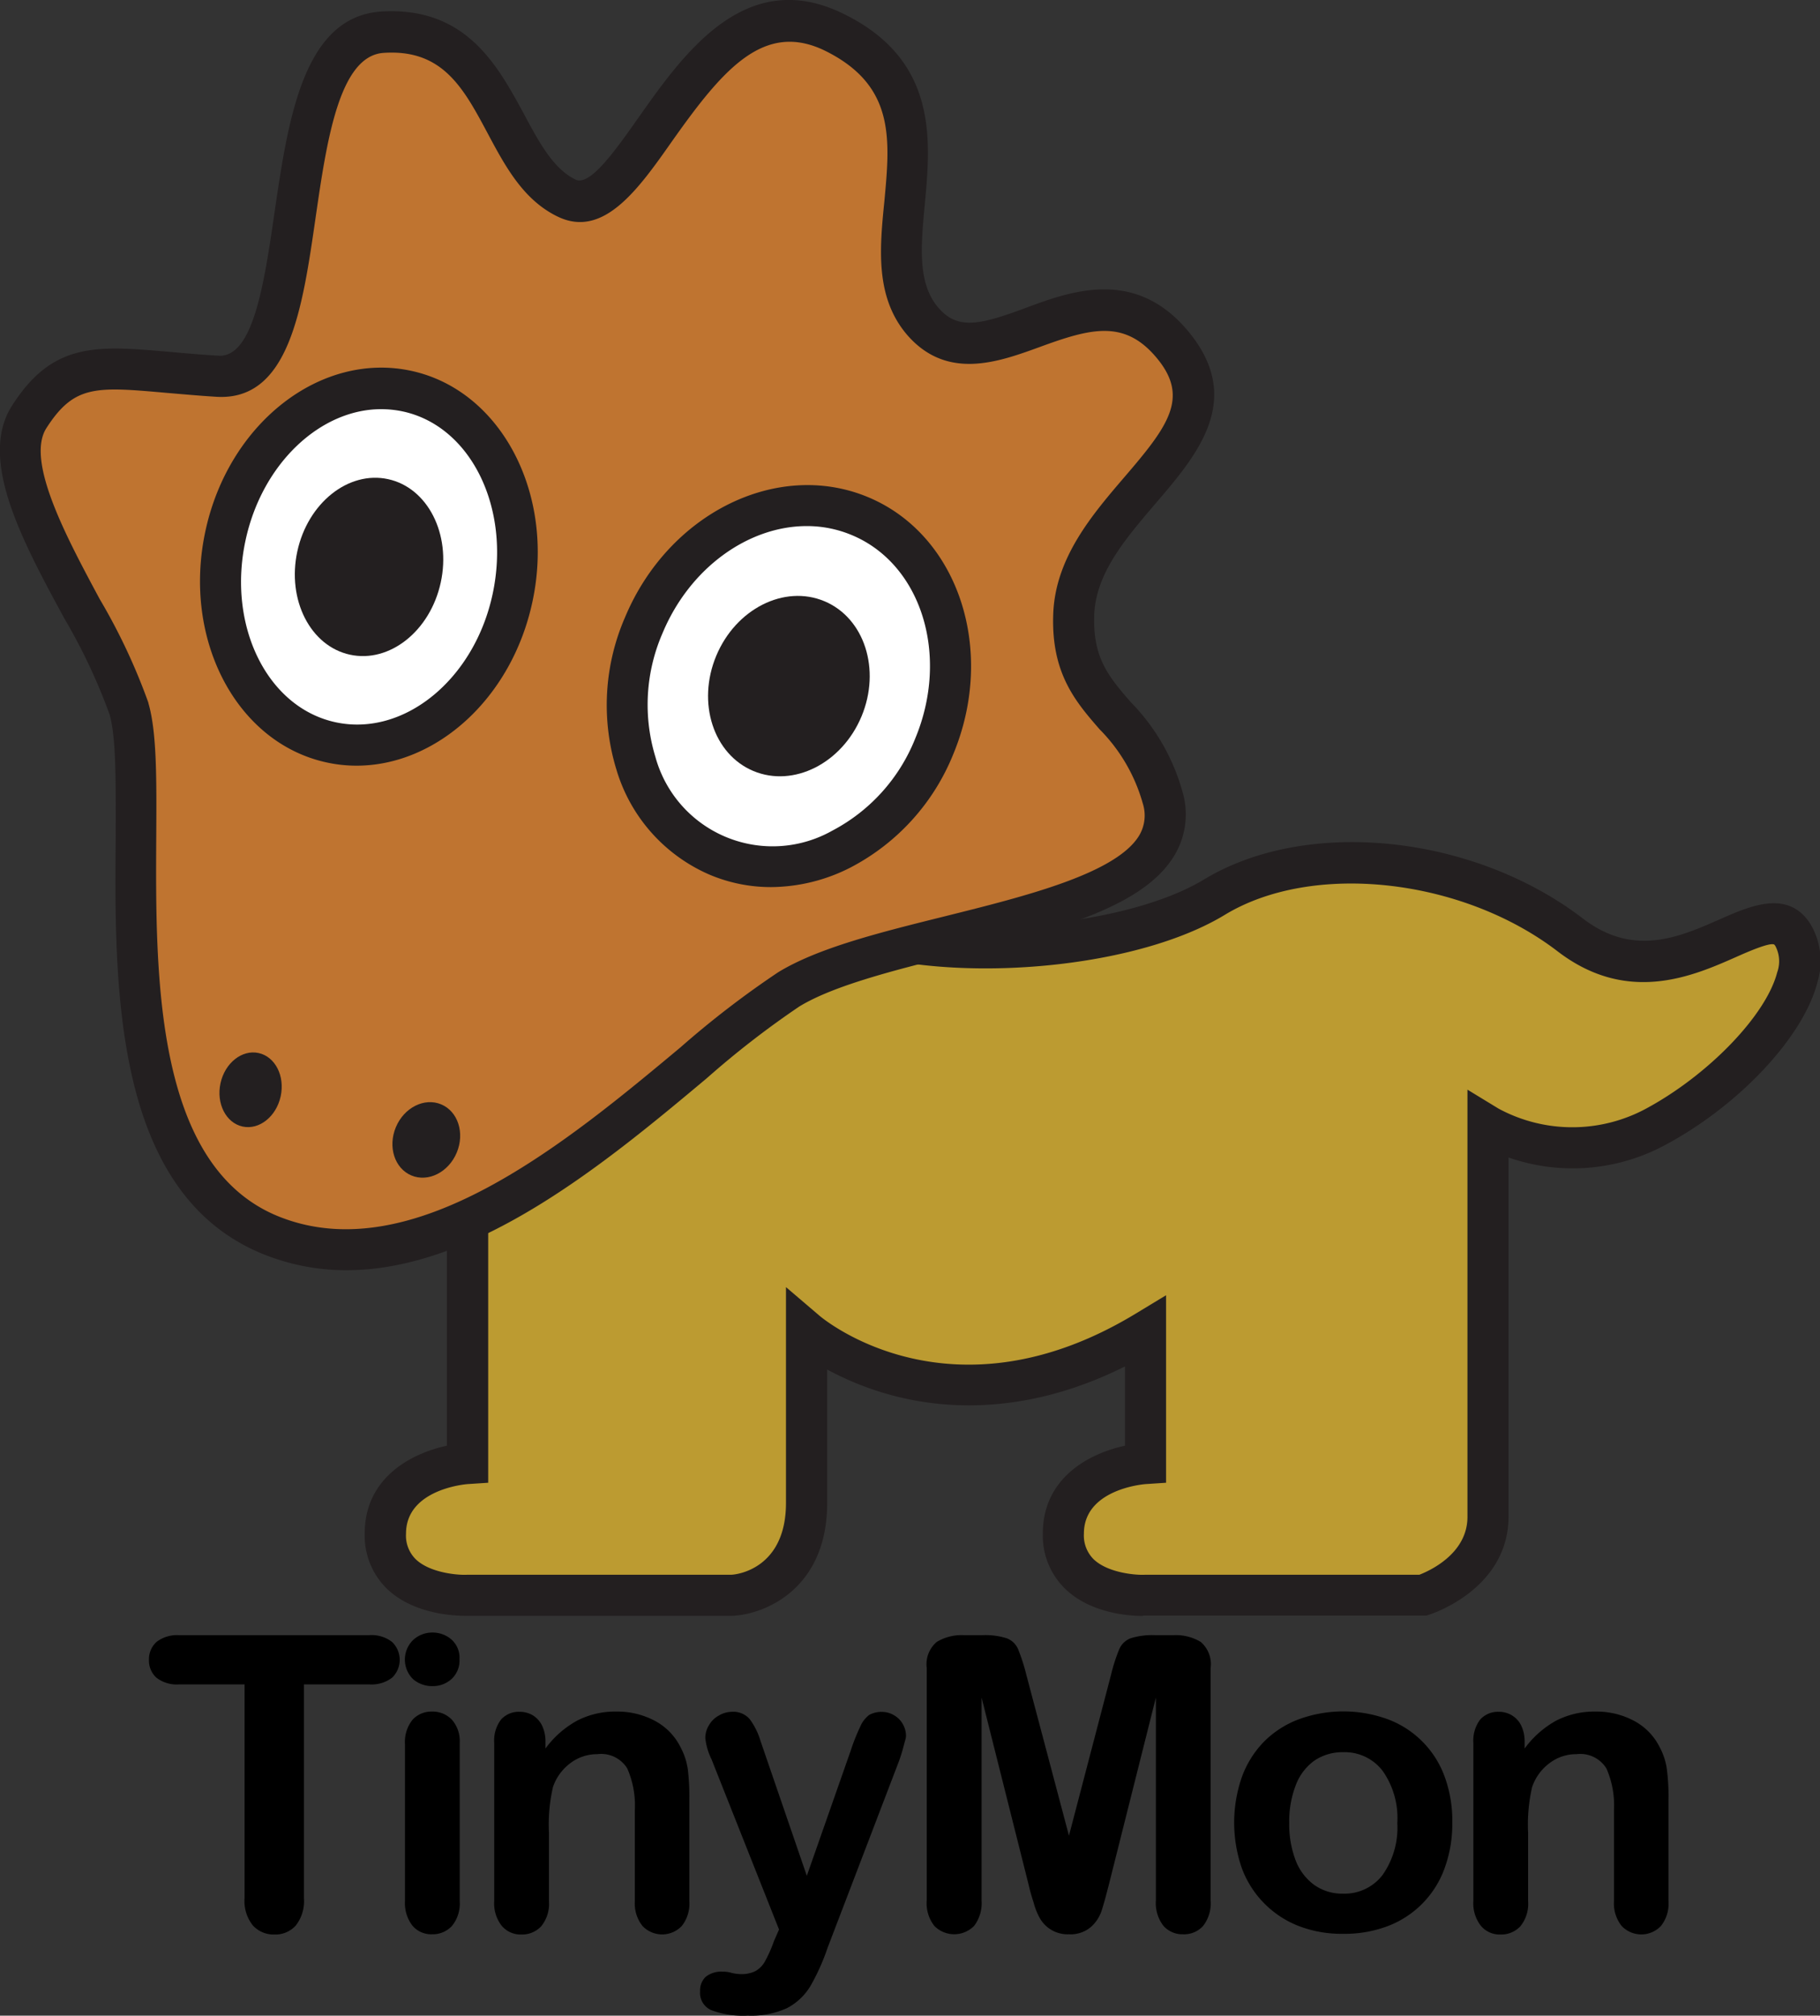 <svg xmlns="http://www.w3.org/2000/svg" viewBox="0 0 157.25 174.14"><rect x="0" y="0" width="157.25" height="174.14" fill="#333333" stroke="none"/><defs><style>.cls-1{fill:#bc9b31;}.cls-2{fill:#231f20;}.cls-3{fill:#bf7430;}.cls-4{fill:#fff;}</style></defs><g id="Layer_2" data-name="Layer 2"><g id="Layer_2-2" data-name="Layer 2"><path class="cls-1" d="M40.4,137.83H63.18s6.51-.3,6.51-8V115.05s12.13,10.35,29.29,0v11.39s-7.1.44-7.1,6.06,7.1,5.33,7.1,5.33h24s5.62-1.78,5.62-6.81V97.3a15.3,15.3,0,0,0,14.5,0c7.69-4.15,14.49-12.43,11.83-16.57s-10.35,6.8-19.23,0-22.48-8.28-30.77-3.26-26.71,6-34,1.48S40.7,82.5,40.4,96.41v30s-7.1.44-7.1,6.06S40.4,137.83,40.4,137.83Z"/><path class="cls-2" d="M98.75,139.61c-1.08,0-4.47-.18-6.71-2.34a6.4,6.4,0,0,1-1.94-4.77c0-4.83,4-6.93,7.1-7.6v-6.85c-8.21,4.11-15.17,3.74-19.73,2.6a25.91,25.91,0,0,1-6-2.33v11.52c0,7.42-5.36,9.63-8.2,9.76H40.44c-.62,0-4.5.05-7-2.33a6.43,6.43,0,0,1-1.93-4.77c0-4.83,4-6.93,7.1-7.6V96.41c.13-6.35,4.49-12.31,12-16.39,7.8-4.25,16.71-5.34,21.2-2.58C78.43,81.52,96.17,80.7,104,76c8.88-5.4,23.28-3.92,32.77,3.36,4.37,3.35,8.33,1.6,11.83.06,2.63-1.16,5.89-2.6,7.81.39a6.25,6.25,0,0,1,.61,5.08c-1.21,4.68-6.72,10.58-13.09,14A16.82,16.82,0,0,1,130.34,100v31c0,6.26-6.58,8.41-6.86,8.5l-.27.08H98.75Zm2-27.71v16.2l-1.66.11c-.22,0-5.44.42-5.44,4.29a2.9,2.9,0,0,0,.84,2.21c1.24,1.19,3.66,1.38,4.41,1.34h23.73c.91-.35,4.16-1.83,4.16-5V94.14l2.69,1.64a13.42,13.42,0,0,0,12.74,0c5.4-2.91,10.38-8.08,11.33-11.77a2.83,2.83,0,0,0-.15-2.27.53.53,0,0,0-.11-.14c-.4-.19-2.28.63-3.29,1.08-3.73,1.65-9.38,4.14-15.42-.49-8.27-6.34-21.18-7.76-28.76-3.15-9,5.46-28.11,6.25-35.88,1.48-3.3-2-11.22-.84-17.64,2.67s-10,8.3-10.12,13.31V128.1l-1.67.11c-.21,0-5.43.42-5.43,4.29a2.87,2.87,0,0,0,.84,2.21c1.24,1.19,3.66,1.38,4.41,1.34h22.8c.59,0,4.78-.56,4.78-6.21V111.2l2.93,2.5c.46.38,11.43,9.36,27.22-.17Z"/><path class="cls-3" d="M11.11,61.2C13.5,69.38,7,100.25,23.54,106.76s35.39-15.68,44.61-21.3,35.12-5.91,32.31-16.56c-2-7.53-7.95-7.84-7.7-15.76.32-9.8,15.39-15,8.58-23.3-7.06-8.6-16,4.44-21.59-2.07s4.43-19.08-7.69-25S55.19,20.08,49,17.12,43.36,2.09,33,2.8,28.27,33.1,18.8,32.51,6.08,30.44,2.53,36.06,9,54.1,11.11,61.2Z"/><path class="cls-2" d="M29.92,109.74a19.15,19.15,0,0,1-7-1.32C9.77,103.26,9.87,85.31,10,72.2c0-4.55.05-8.48-.54-10.5a50.13,50.13,0,0,0-3.9-8.27C1.89,46.68-1.86,39.69,1,35.11c3.54-5.6,7.35-5.26,13.67-4.71,1.24.11,2.65.24,4.21.33,3,.18,3.95-6.23,4.85-12.45C24.89,10.41,26.18,1.49,32.88,1,40.28.52,43,5.69,45.26,9.83c1.31,2.45,2.55,4.77,4.48,5.69,1.24.59,3.46-2.57,5.42-5.35,3.9-5.53,9.24-13.11,17.67-9,8.24,4,7.59,10.94,7.07,16.51-.34,3.66-.63,6.81,1.19,8.92,1.65,1.91,3.57,1.48,7.54,0s9.52-3.48,14.09,2.09c4.8,5.85.72,10.61-2.88,14.81-2.55,3-5.18,6-5.3,9.67s1.25,5.29,3.15,7.48a17.91,17.91,0,0,1,4.48,7.76,6.88,6.88,0,0,1-.68,5.46c-2.73,4.61-10.62,6.57-19,8.65-5.12,1.28-10.41,2.6-13.42,4.43a78.25,78.25,0,0,0-8,6.2C52.46,100.36,41.21,109.74,29.92,109.74Zm-17.1-49c.73,2.51.71,6.48.68,11.51-.07,12.08-.16,28.63,10.69,32.89,11.58,4.55,24.89-6.55,34.61-14.66A81.3,81.3,0,0,1,67.23,84c3.47-2.12,8.79-3.44,14.42-4.84,6.94-1.73,14.82-3.69,16.79-7a3.39,3.39,0,0,0,.3-2.74A14.74,14.74,0,0,0,95,63c-2.06-2.37-4.18-4.82-4-9.92.16-4.86,3.34-8.58,6.15-11.86,3.78-4.4,5.62-6.86,2.83-10.25s-5.69-2.62-10.12-1c-3.57,1.3-8,2.93-11.45-1-2.81-3.25-2.41-7.48-2-11.57.5-5.39.94-10-5.09-13C66,1.78,62.45,6,58.06,12.21c-2.9,4.13-5.91,8.39-9.84,6.52-3-1.43-4.57-4.37-6.09-7.22-2.09-3.91-3.89-7.29-9-6.94-3.84.27-4.91,7.68-5.86,14.22C26.14,26.6,25,34.67,18.69,34.28c-1.6-.1-3-.23-4.31-.34C8.26,33.4,6.41,33.24,4,37c-1.79,2.84,1.76,9.44,4.61,14.75A52.1,52.1,0,0,1,12.82,60.71Z"/><ellipse class="cls-4" cx="31.88" cy="48.98" rx="15.51" ry="12.69" transform="translate(-22.74 69.75) rotate(-77.76)"/><path class="cls-2" d="M30.81,66.15a12,12,0,0,1-2.59-.28c-7.8-1.69-12.49-10.64-10.47-20s10-15.52,17.79-13.83S48,42.73,46,52h0C44.22,60.32,37.71,66.15,30.81,66.15Zm2.12-30.8c-5.25,0-10.28,4.69-11.71,11.31C19.61,54.07,23.09,61.13,29,62.4s12-3.71,13.57-11.11-1.87-14.46-7.75-15.74A9,9,0,0,0,32.93,35.35Z"/><ellipse class="cls-4" cx="68.15" cy="59.27" rx="15.91" ry="13.61" transform="translate(-12.79 99.33) rotate(-67.34)"/><path class="cls-2" d="M66.62,76.64a13.57,13.57,0,0,1-5.28-1.06,14.32,14.32,0,0,1-8.08-9.09A19,19,0,0,1,54,53.34c3.76-9,13.18-13.65,21-10.39S86.1,56.2,82.35,65.19h0a19.06,19.06,0,0,1-8.85,9.75A15.26,15.26,0,0,1,66.62,76.64ZM69.7,45.45c-5,0-10.09,3.57-12.46,9.26a15.48,15.48,0,0,0-.61,10.69A10.5,10.5,0,0,0,71.9,71.77a15.43,15.43,0,0,0,7.17-7.95h0c3-7.19.55-15.08-5.47-17.59A10,10,0,0,0,69.7,45.45Z"/><ellipse class="cls-2" cx="68.15" cy="59.27" rx="7.95" ry="6.8" transform="translate(-12.79 99.33) rotate(-67.34)"/><ellipse class="cls-2" cx="31.88" cy="48.98" rx="7.76" ry="6.34" transform="translate(-22.74 69.75) rotate(-77.76)"/><ellipse class="cls-2" cx="36.83" cy="98.48" rx="3.33" ry="2.85" transform="translate(-68.23 94.4) rotate(-67.27)"/><ellipse class="cls-2" cx="21.65" cy="94.15" rx="3.25" ry="2.66" transform="translate(-74.95 95.23) rotate(-77.69)"/><path d="M31.88,145.52H26.26V164a3.4,3.4,0,0,1-.71,2.36,2.37,2.37,0,0,1-1.84.77,2.42,2.42,0,0,1-1.86-.78,3.36,3.36,0,0,1-.72-2.35V145.52H15.51a2.89,2.89,0,0,1-2-.58,2,2,0,0,1-.64-1.54,2,2,0,0,1,.67-1.56,2.91,2.91,0,0,1,1.93-.57H31.88a2.87,2.87,0,0,1,2,.59,2.14,2.14,0,0,1,0,3.08A2.93,2.93,0,0,1,31.88,145.52Z"/><path d="M37.38,145.67a2.52,2.52,0,0,1-1.69-.6,2.37,2.37,0,0,1,0-3.38,2.44,2.44,0,0,1,1.67-.65,2.5,2.5,0,0,1,1.63.59,2.1,2.1,0,0,1,.71,1.72,2.17,2.17,0,0,1-.69,1.71A2.39,2.39,0,0,1,37.38,145.67Zm2.34,4.89v13.68a3.06,3.06,0,0,1-.67,2.15,2.26,2.26,0,0,1-1.72.72,2.12,2.12,0,0,1-1.69-.74,3.17,3.17,0,0,1-.65-2.13V150.7a3.07,3.07,0,0,1,.65-2.12,2.2,2.2,0,0,1,1.69-.71,2.29,2.29,0,0,1,1.72.71A2.78,2.78,0,0,1,39.72,150.56Z"/><path d="M47.13,150.49v.57a8.38,8.38,0,0,1,2.74-2.41,7.17,7.17,0,0,1,3.4-.78,6.87,6.87,0,0,1,3.35.82,5.2,5.2,0,0,1,2.2,2.3,5.77,5.77,0,0,1,.61,1.88,20,20,0,0,1,.13,2.56v8.81a3.11,3.11,0,0,1-.65,2.15,2.34,2.34,0,0,1-3.4,0,3.12,3.12,0,0,1-.66-2.13v-7.89a7.94,7.94,0,0,0-.65-3.58,2.64,2.64,0,0,0-2.59-1.24,3.81,3.81,0,0,0-2.31.76,4.3,4.3,0,0,0-1.52,2.07,14.37,14.37,0,0,0-.35,3.95v5.93a3.06,3.06,0,0,1-.67,2.16,2.26,2.26,0,0,1-1.72.71,2.12,2.12,0,0,1-1.68-.74,3.12,3.12,0,0,1-.66-2.13V150.56a3,3,0,0,1,.59-2,2.05,2.05,0,0,1,1.61-.67,2.2,2.2,0,0,1,1.13.3,2.14,2.14,0,0,1,.8.88A3.19,3.19,0,0,1,47.13,150.49Z"/><path d="M66.87,167.7l.44-1L61.48,152a5.41,5.41,0,0,1-.54-1.84,2.11,2.11,0,0,1,.32-1.12,2.19,2.19,0,0,1,.85-.83,2.29,2.29,0,0,1,1.14-.32,1.86,1.86,0,0,1,1.54.65,6.13,6.13,0,0,1,.92,1.87l4,11.65,3.8-10.84a17.16,17.16,0,0,1,.82-2.06,2.46,2.46,0,0,1,.77-1,2.15,2.15,0,0,1,1.15-.26,2,2,0,0,1,1,.29,2,2,0,0,1,.76.77,2.08,2.08,0,0,1,.27,1c0,.22-.12.54-.22.94s-.23.81-.38,1.23l-6.18,16.16A18.67,18.67,0,0,1,70,171.62a5.16,5.16,0,0,1-2,1.87,7.49,7.49,0,0,1-3.39.65,8,8,0,0,1-3.12-.46,1.62,1.62,0,0,1-1-1.64,1.6,1.6,0,0,1,.49-1.26,2.17,2.17,0,0,1,1.47-.44,2.64,2.64,0,0,1,.74.1,3.54,3.54,0,0,0,.78.11,2.7,2.7,0,0,0,1.28-.25,2.11,2.11,0,0,0,.84-.84A11.58,11.58,0,0,0,66.87,167.7Z"/><path d="M88.88,162.85l-4.07-16.19V164.2a3.24,3.24,0,0,1-.65,2.19,2.41,2.41,0,0,1-3.43,0,3.16,3.16,0,0,1-.66-2.2V144.09a2.52,2.52,0,0,1,.87-2.24,4.14,4.14,0,0,1,2.34-.58h1.6a6.13,6.13,0,0,1,2.08.26,1.72,1.72,0,0,1,1,.94,15.9,15.9,0,0,1,.71,2.2l3.69,13.92L96,144.67a14.62,14.62,0,0,1,.71-2.2,1.73,1.73,0,0,1,1-.94,6.2,6.2,0,0,1,2.09-.26h1.6a4.14,4.14,0,0,1,2.34.58,2.52,2.52,0,0,1,.86,2.24V164.2a3.18,3.18,0,0,1-.65,2.19,2.22,2.22,0,0,1-1.74.72,2.18,2.18,0,0,1-1.68-.72,3.19,3.19,0,0,1-.66-2.19V146.66l-4.07,16.19c-.27,1.05-.48,1.82-.65,2.31a3.23,3.23,0,0,1-.93,1.35,2.71,2.71,0,0,1-1.87.6,2.75,2.75,0,0,1-2.5-1.38,5.6,5.6,0,0,1-.54-1.35C89.15,163.89,89,163.38,88.88,162.85Z"/><path d="M125.48,157.49a11.16,11.16,0,0,1-.66,3.9,8.37,8.37,0,0,1-4.88,5,10.5,10.5,0,0,1-3.9.68,10.27,10.27,0,0,1-3.87-.69,8.53,8.53,0,0,1-4.88-5,12,12,0,0,1,0-7.83,8.55,8.55,0,0,1,1.89-3.05,8.39,8.39,0,0,1,3-1.95,11.21,11.21,0,0,1,7.77,0,8.32,8.32,0,0,1,4.89,5A11.08,11.08,0,0,1,125.48,157.49Zm-4.75,0a7.07,7.07,0,0,0-1.27-4.5,4.12,4.12,0,0,0-3.42-1.61,4.32,4.32,0,0,0-2.45.71,4.58,4.58,0,0,0-1.63,2.13,8.64,8.64,0,0,0-.57,3.27,8.74,8.74,0,0,0,.56,3.25,4.69,4.69,0,0,0,1.62,2.12,4.17,4.17,0,0,0,2.47.74,4.13,4.13,0,0,0,3.42-1.62A7.11,7.11,0,0,0,120.73,157.49Z"/><path d="M131.73,150.49v.57a8.45,8.45,0,0,1,2.73-2.41,7.23,7.23,0,0,1,3.41-.78,6.87,6.87,0,0,1,3.35.82,5.2,5.2,0,0,1,2.2,2.3,5.52,5.52,0,0,1,.6,1.88,18.07,18.07,0,0,1,.14,2.56v8.81a3.11,3.11,0,0,1-.65,2.15,2.34,2.34,0,0,1-3.4,0,3.12,3.12,0,0,1-.66-2.13v-7.89a7.94,7.94,0,0,0-.65-3.58,2.65,2.65,0,0,0-2.59-1.24,3.79,3.79,0,0,0-2.31.76,4.3,4.3,0,0,0-1.52,2.07,14.37,14.37,0,0,0-.35,3.95v5.93a3.06,3.06,0,0,1-.67,2.16,2.26,2.26,0,0,1-1.72.71,2.1,2.1,0,0,1-1.68-.74,3.12,3.12,0,0,1-.66-2.13V150.56a3,3,0,0,1,.59-2,2.05,2.05,0,0,1,1.61-.67,2.13,2.13,0,0,1,1.12.3,2.1,2.1,0,0,1,.81.88A3.19,3.19,0,0,1,131.73,150.49Z"/></g></g></svg>